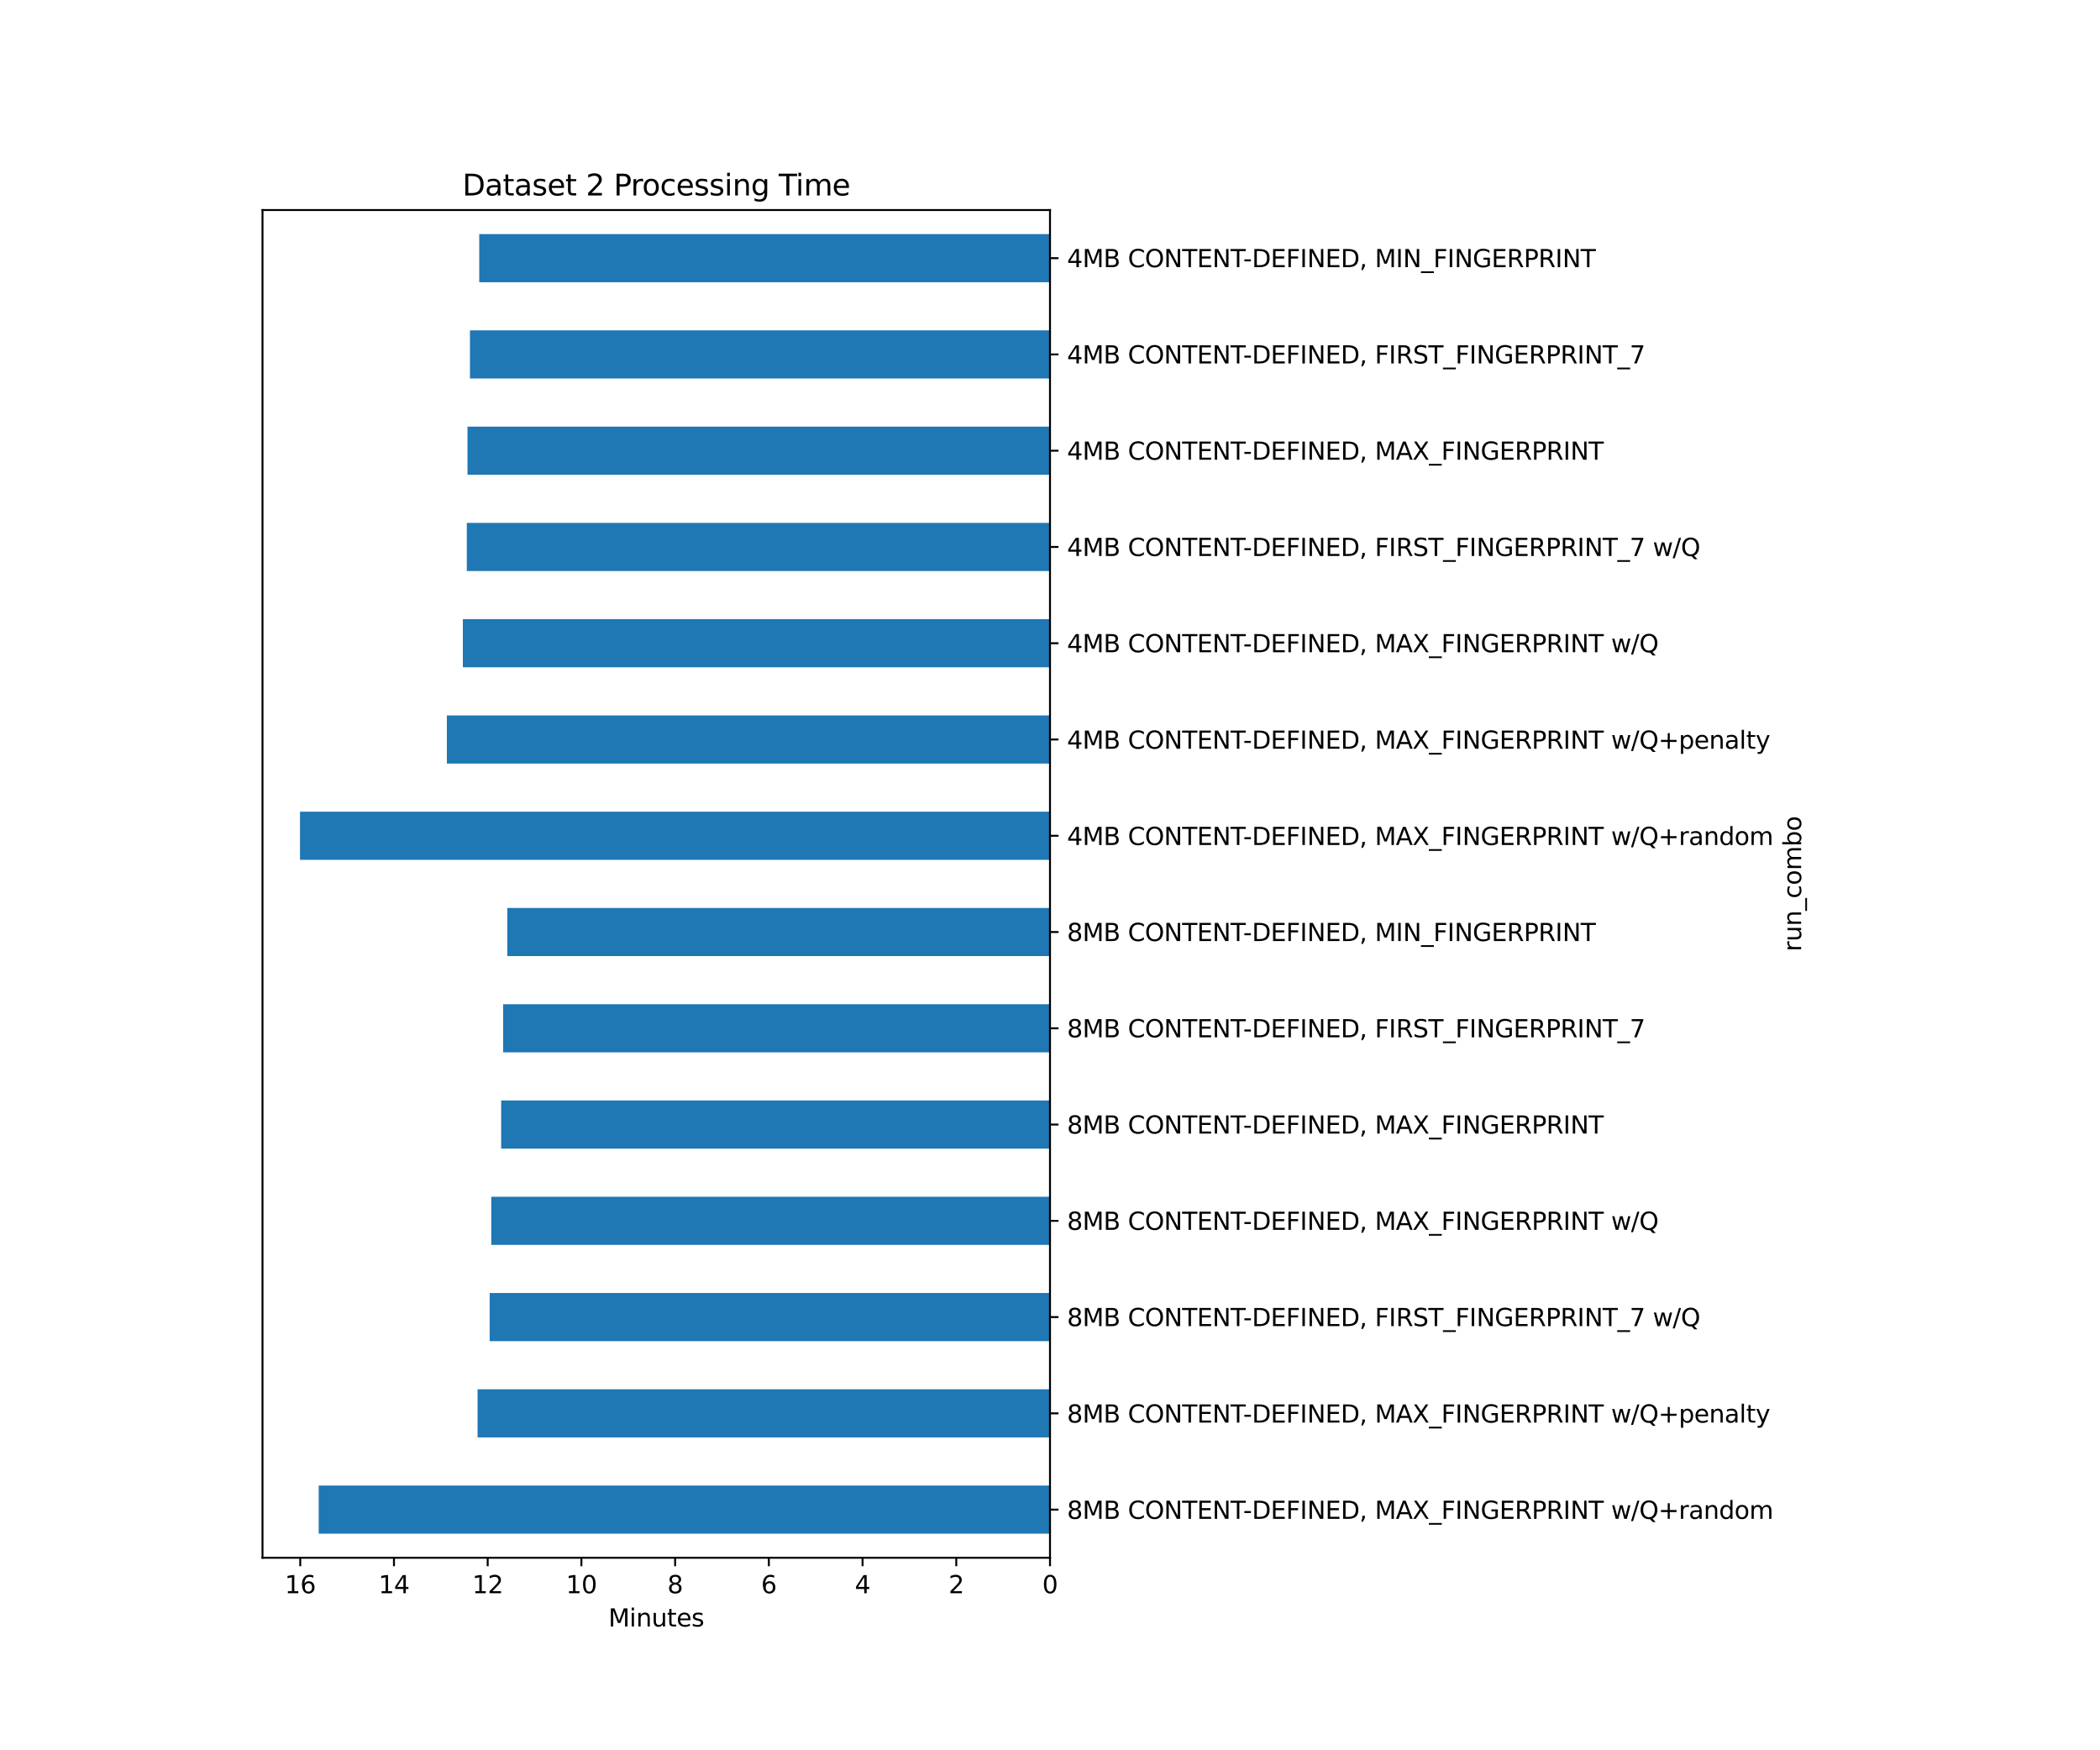 <?xml version="1.0" encoding="utf-8" standalone="no"?>
<!DOCTYPE svg PUBLIC "-//W3C//DTD SVG 1.1//EN"
  "http://www.w3.org/Graphics/SVG/1.1/DTD/svg11.dtd">
<svg height="720pt" version="1.1" viewBox="0 0 864 720" width="864pt" xmlns="http://www.w3.org/2000/svg" xmlns:xlink="http://www.w3.org/1999/xlink">
 <defs>
  <style type="text/css">*{stroke-linecap:butt;stroke-linejoin:round;}</style>
 </defs>
 <g id="figure_1">
  <g id="patch_1">
   <path d="M 0 720 
L 864 720 
L 864 0 
L 0 0 
z
" style="fill:#ffffff;"/>
  </g>
  <g id="axes_1">
   <g id="patch_2">
    <path d="M 108 640.8 
L 432 640.8 
L 432 86.4 
L 108 86.4 
z
" style="fill:#ffffff;"/>
   </g>
   <g id="patch_3">
    <path clip-path="url(#p5b02bf3262)" d="M 432 630.9 
L 131.123 630.9 
L 131.123 611.1 
L 432 611.1 
z
" style="fill:#1f77b4;"/>
   </g>
   <g id="patch_4">
    <path clip-path="url(#p5b02bf3262)" d="M 432 591.3 
L 196.485 591.3 
L 196.485 571.5 
L 432 571.5 
z
" style="fill:#1f77b4;"/>
   </g>
   <g id="patch_5">
    <path clip-path="url(#p5b02bf3262)" d="M 432 551.7 
L 201.47 551.7 
L 201.47 531.9 
L 432 531.9 
z
" style="fill:#1f77b4;"/>
   </g>
   <g id="patch_6">
    <path clip-path="url(#p5b02bf3262)" d="M 432 512.1 
L 202.126 512.1 
L 202.126 492.3 
L 432 492.3 
z
" style="fill:#1f77b4;"/>
   </g>
   <g id="patch_7">
    <path clip-path="url(#p5b02bf3262)" d="M 432 472.5 
L 206.193 472.5 
L 206.193 452.7 
L 432 452.7 
z
" style="fill:#1f77b4;"/>
   </g>
   <g id="patch_8">
    <path clip-path="url(#p5b02bf3262)" d="M 432 432.9 
L 207.007 432.9 
L 207.007 413.1 
L 432 413.1 
z
" style="fill:#1f77b4;"/>
   </g>
   <g id="patch_9">
    <path clip-path="url(#p5b02bf3262)" d="M 432 393.3 
L 208.722 393.3 
L 208.722 373.5 
L 432 373.5 
z
" style="fill:#1f77b4;"/>
   </g>
   <g id="patch_10">
    <path clip-path="url(#p5b02bf3262)" d="M 432 353.7 
L 123.429 353.7 
L 123.429 333.9 
L 432 333.9 
z
" style="fill:#1f77b4;"/>
   </g>
   <g id="patch_11">
    <path clip-path="url(#p5b02bf3262)" d="M 432 314.1 
L 183.857 314.1 
L 183.857 294.3 
L 432 294.3 
z
" style="fill:#1f77b4;"/>
   </g>
   <g id="patch_12">
    <path clip-path="url(#p5b02bf3262)" d="M 432 274.5 
L 190.432 274.5 
L 190.432 254.7 
L 432 254.7 
z
" style="fill:#1f77b4;"/>
   </g>
   <g id="patch_13">
    <path clip-path="url(#p5b02bf3262)" d="M 432 234.9 
L 192.06 234.9 
L 192.06 215.1 
L 432 215.1 
z
" style="fill:#1f77b4;"/>
   </g>
   <g id="patch_14">
    <path clip-path="url(#p5b02bf3262)" d="M 432 195.3 
L 192.342 195.3 
L 192.342 175.5 
L 432 175.5 
z
" style="fill:#1f77b4;"/>
   </g>
   <g id="patch_15">
    <path clip-path="url(#p5b02bf3262)" d="M 432 155.7 
L 193.35 155.7 
L 193.35 135.9 
L 432 135.9 
z
" style="fill:#1f77b4;"/>
   </g>
   <g id="patch_16">
    <path clip-path="url(#p5b02bf3262)" d="M 432 116.1 
L 197.171 116.1 
L 197.171 96.3 
L 432 96.3 
z
" style="fill:#1f77b4;"/>
   </g>
   <g id="matplotlib.axis_1">
    <g id="xtick_1">
     <g id="line2d_1">
      <defs>
       <path d="M 0 0 
L 0 3.5 
" id="mba0cdbf507" style="stroke:#000000;stroke-width:0.8;"/>
      </defs>
      <g>
       <use style="stroke:#000000;stroke-width:0.8;" x="432" xlink:href="#mba0cdbf507" y="640.8"/>
      </g>
     </g>
     <g id="text_1">
      <!-- 0 -->
      <g transform="translate(428.819 655.398)scale(0.1 -0.1)">
       <defs>
        <path d="M 2034 4250 
Q 1547 4250 1301 3770 
Q 1056 3291 1056 2328 
Q 1056 1369 1301 889 
Q 1547 409 2034 409 
Q 2525 409 2770 889 
Q 3016 1369 3016 2328 
Q 3016 3291 2770 3770 
Q 2525 4250 2034 4250 
z
M 2034 4750 
Q 2819 4750 3233 4129 
Q 3647 3509 3647 2328 
Q 3647 1150 3233 529 
Q 2819 -91 2034 -91 
Q 1250 -91 836 529 
Q 422 1150 422 2328 
Q 422 3509 836 4129 
Q 1250 4750 2034 4750 
z
" id="DejaVuSans-30" transform="scale(0.016)"/>
       </defs>
       <use xlink:href="#DejaVuSans-30"/>
      </g>
     </g>
    </g>
    <g id="xtick_2">
     <g id="line2d_2">
      <g>
       <use style="stroke:#000000;stroke-width:0.8;" x="393.441" xlink:href="#mba0cdbf507" y="640.8"/>
      </g>
     </g>
     <g id="text_2">
      <!-- 2 -->
      <g transform="translate(390.26 655.398)scale(0.1 -0.1)">
       <defs>
        <path d="M 1228 531 
L 3431 531 
L 3431 0 
L 469 0 
L 469 531 
Q 828 903 1448 1529 
Q 2069 2156 2228 2338 
Q 2531 2678 2651 2914 
Q 2772 3150 2772 3378 
Q 2772 3750 2511 3984 
Q 2250 4219 1831 4219 
Q 1534 4219 1204 4116 
Q 875 4013 500 3803 
L 500 4441 
Q 881 4594 1212 4672 
Q 1544 4750 1819 4750 
Q 2544 4750 2975 4387 
Q 3406 4025 3406 3419 
Q 3406 3131 3298 2873 
Q 3191 2616 2906 2266 
Q 2828 2175 2409 1742 
Q 1991 1309 1228 531 
z
" id="DejaVuSans-32" transform="scale(0.016)"/>
       </defs>
       <use xlink:href="#DejaVuSans-32"/>
      </g>
     </g>
    </g>
    <g id="xtick_3">
     <g id="line2d_3">
      <g>
       <use style="stroke:#000000;stroke-width:0.8;" x="354.883" xlink:href="#mba0cdbf507" y="640.8"/>
      </g>
     </g>
     <g id="text_3">
      <!-- 4 -->
      <g transform="translate(351.702 655.398)scale(0.1 -0.1)">
       <defs>
        <path d="M 2419 4116 
L 825 1625 
L 2419 1625 
L 2419 4116 
z
M 2253 4666 
L 3047 4666 
L 3047 1625 
L 3713 1625 
L 3713 1100 
L 3047 1100 
L 3047 0 
L 2419 0 
L 2419 1100 
L 313 1100 
L 313 1709 
L 2253 4666 
z
" id="DejaVuSans-34" transform="scale(0.016)"/>
       </defs>
       <use xlink:href="#DejaVuSans-34"/>
      </g>
     </g>
    </g>
    <g id="xtick_4">
     <g id="line2d_4">
      <g>
       <use style="stroke:#000000;stroke-width:0.8;" x="316.324" xlink:href="#mba0cdbf507" y="640.8"/>
      </g>
     </g>
     <g id="text_4">
      <!-- 6 -->
      <g transform="translate(313.143 655.398)scale(0.1 -0.1)">
       <defs>
        <path d="M 2113 2584 
Q 1688 2584 1439 2293 
Q 1191 2003 1191 1497 
Q 1191 994 1439 701 
Q 1688 409 2113 409 
Q 2538 409 2786 701 
Q 3034 994 3034 1497 
Q 3034 2003 2786 2293 
Q 2538 2584 2113 2584 
z
M 3366 4563 
L 3366 3988 
Q 3128 4100 2886 4159 
Q 2644 4219 2406 4219 
Q 1781 4219 1451 3797 
Q 1122 3375 1075 2522 
Q 1259 2794 1537 2939 
Q 1816 3084 2150 3084 
Q 2853 3084 3261 2657 
Q 3669 2231 3669 1497 
Q 3669 778 3244 343 
Q 2819 -91 2113 -91 
Q 1303 -91 875 529 
Q 447 1150 447 2328 
Q 447 3434 972 4092 
Q 1497 4750 2381 4750 
Q 2619 4750 2861 4703 
Q 3103 4656 3366 4563 
z
" id="DejaVuSans-36" transform="scale(0.016)"/>
       </defs>
       <use xlink:href="#DejaVuSans-36"/>
      </g>
     </g>
    </g>
    <g id="xtick_5">
     <g id="line2d_5">
      <g>
       <use style="stroke:#000000;stroke-width:0.8;" x="277.766" xlink:href="#mba0cdbf507" y="640.8"/>
      </g>
     </g>
     <g id="text_5">
      <!-- 8 -->
      <g transform="translate(274.585 655.398)scale(0.1 -0.1)">
       <defs>
        <path d="M 2034 2216 
Q 1584 2216 1326 1975 
Q 1069 1734 1069 1313 
Q 1069 891 1326 650 
Q 1584 409 2034 409 
Q 2484 409 2743 651 
Q 3003 894 3003 1313 
Q 3003 1734 2745 1975 
Q 2488 2216 2034 2216 
z
M 1403 2484 
Q 997 2584 770 2862 
Q 544 3141 544 3541 
Q 544 4100 942 4425 
Q 1341 4750 2034 4750 
Q 2731 4750 3128 4425 
Q 3525 4100 3525 3541 
Q 3525 3141 3298 2862 
Q 3072 2584 2669 2484 
Q 3125 2378 3379 2068 
Q 3634 1759 3634 1313 
Q 3634 634 3220 271 
Q 2806 -91 2034 -91 
Q 1263 -91 848 271 
Q 434 634 434 1313 
Q 434 1759 690 2068 
Q 947 2378 1403 2484 
z
M 1172 3481 
Q 1172 3119 1398 2916 
Q 1625 2713 2034 2713 
Q 2441 2713 2670 2916 
Q 2900 3119 2900 3481 
Q 2900 3844 2670 4047 
Q 2441 4250 2034 4250 
Q 1625 4250 1398 4047 
Q 1172 3844 1172 3481 
z
" id="DejaVuSans-38" transform="scale(0.016)"/>
       </defs>
       <use xlink:href="#DejaVuSans-38"/>
      </g>
     </g>
    </g>
    <g id="xtick_6">
     <g id="line2d_6">
      <g>
       <use style="stroke:#000000;stroke-width:0.8;" x="239.207" xlink:href="#mba0cdbf507" y="640.8"/>
      </g>
     </g>
     <g id="text_6">
      <!-- 10 -->
      <g transform="translate(232.845 655.398)scale(0.1 -0.1)">
       <defs>
        <path d="M 794 531 
L 1825 531 
L 1825 4091 
L 703 3866 
L 703 4441 
L 1819 4666 
L 2450 4666 
L 2450 531 
L 3481 531 
L 3481 0 
L 794 0 
L 794 531 
z
" id="DejaVuSans-31" transform="scale(0.016)"/>
       </defs>
       <use xlink:href="#DejaVuSans-31"/>
       <use x="63.623" xlink:href="#DejaVuSans-30"/>
      </g>
     </g>
    </g>
    <g id="xtick_7">
     <g id="line2d_7">
      <g>
       <use style="stroke:#000000;stroke-width:0.8;" x="200.649" xlink:href="#mba0cdbf507" y="640.8"/>
      </g>
     </g>
     <g id="text_7">
      <!-- 12 -->
      <g transform="translate(194.286 655.398)scale(0.1 -0.1)">
       <use xlink:href="#DejaVuSans-31"/>
       <use x="63.623" xlink:href="#DejaVuSans-32"/>
      </g>
     </g>
    </g>
    <g id="xtick_8">
     <g id="line2d_8">
      <g>
       <use style="stroke:#000000;stroke-width:0.8;" x="162.09" xlink:href="#mba0cdbf507" y="640.8"/>
      </g>
     </g>
     <g id="text_8">
      <!-- 14 -->
      <g transform="translate(155.728 655.398)scale(0.1 -0.1)">
       <use xlink:href="#DejaVuSans-31"/>
       <use x="63.623" xlink:href="#DejaVuSans-34"/>
      </g>
     </g>
    </g>
    <g id="xtick_9">
     <g id="line2d_9">
      <g>
       <use style="stroke:#000000;stroke-width:0.8;" x="123.532" xlink:href="#mba0cdbf507" y="640.8"/>
      </g>
     </g>
     <g id="text_9">
      <!-- 16 -->
      <g transform="translate(117.169 655.398)scale(0.1 -0.1)">
       <use xlink:href="#DejaVuSans-31"/>
       <use x="63.623" xlink:href="#DejaVuSans-36"/>
      </g>
     </g>
    </g>
    <g id="text_10">
     <!-- Minutes -->
     <g transform="translate(250.318 669.077)scale(0.1 -0.1)">
      <defs>
       <path d="M 628 4666 
L 1569 4666 
L 2759 1491 
L 3956 4666 
L 4897 4666 
L 4897 0 
L 4281 0 
L 4281 4097 
L 3078 897 
L 2444 897 
L 1241 4097 
L 1241 0 
L 628 0 
L 628 4666 
z
" id="DejaVuSans-4d" transform="scale(0.016)"/>
       <path d="M 603 3500 
L 1178 3500 
L 1178 0 
L 603 0 
L 603 3500 
z
M 603 4863 
L 1178 4863 
L 1178 4134 
L 603 4134 
L 603 4863 
z
" id="DejaVuSans-69" transform="scale(0.016)"/>
       <path d="M 3513 2113 
L 3513 0 
L 2938 0 
L 2938 2094 
Q 2938 2591 2744 2837 
Q 2550 3084 2163 3084 
Q 1697 3084 1428 2787 
Q 1159 2491 1159 1978 
L 1159 0 
L 581 0 
L 581 3500 
L 1159 3500 
L 1159 2956 
Q 1366 3272 1645 3428 
Q 1925 3584 2291 3584 
Q 2894 3584 3203 3211 
Q 3513 2838 3513 2113 
z
" id="DejaVuSans-6e" transform="scale(0.016)"/>
       <path d="M 544 1381 
L 544 3500 
L 1119 3500 
L 1119 1403 
Q 1119 906 1312 657 
Q 1506 409 1894 409 
Q 2359 409 2629 706 
Q 2900 1003 2900 1516 
L 2900 3500 
L 3475 3500 
L 3475 0 
L 2900 0 
L 2900 538 
Q 2691 219 2414 64 
Q 2138 -91 1772 -91 
Q 1169 -91 856 284 
Q 544 659 544 1381 
z
M 1991 3584 
L 1991 3584 
z
" id="DejaVuSans-75" transform="scale(0.016)"/>
       <path d="M 1172 4494 
L 1172 3500 
L 2356 3500 
L 2356 3053 
L 1172 3053 
L 1172 1153 
Q 1172 725 1289 603 
Q 1406 481 1766 481 
L 2356 481 
L 2356 0 
L 1766 0 
Q 1100 0 847 248 
Q 594 497 594 1153 
L 594 3053 
L 172 3053 
L 172 3500 
L 594 3500 
L 594 4494 
L 1172 4494 
z
" id="DejaVuSans-74" transform="scale(0.016)"/>
       <path d="M 3597 1894 
L 3597 1613 
L 953 1613 
Q 991 1019 1311 708 
Q 1631 397 2203 397 
Q 2534 397 2845 478 
Q 3156 559 3463 722 
L 3463 178 
Q 3153 47 2828 -22 
Q 2503 -91 2169 -91 
Q 1331 -91 842 396 
Q 353 884 353 1716 
Q 353 2575 817 3079 
Q 1281 3584 2069 3584 
Q 2775 3584 3186 3129 
Q 3597 2675 3597 1894 
z
M 3022 2063 
Q 3016 2534 2758 2815 
Q 2500 3097 2075 3097 
Q 1594 3097 1305 2825 
Q 1016 2553 972 2059 
L 3022 2063 
z
" id="DejaVuSans-65" transform="scale(0.016)"/>
       <path d="M 2834 3397 
L 2834 2853 
Q 2591 2978 2328 3040 
Q 2066 3103 1784 3103 
Q 1356 3103 1142 2972 
Q 928 2841 928 2578 
Q 928 2378 1081 2264 
Q 1234 2150 1697 2047 
L 1894 2003 
Q 2506 1872 2764 1633 
Q 3022 1394 3022 966 
Q 3022 478 2636 193 
Q 2250 -91 1575 -91 
Q 1294 -91 989 -36 
Q 684 19 347 128 
L 347 722 
Q 666 556 975 473 
Q 1284 391 1588 391 
Q 1994 391 2212 530 
Q 2431 669 2431 922 
Q 2431 1156 2273 1281 
Q 2116 1406 1581 1522 
L 1381 1569 
Q 847 1681 609 1914 
Q 372 2147 372 2553 
Q 372 3047 722 3315 
Q 1072 3584 1716 3584 
Q 2034 3584 2315 3537 
Q 2597 3491 2834 3397 
z
" id="DejaVuSans-73" transform="scale(0.016)"/>
      </defs>
      <use xlink:href="#DejaVuSans-4d"/>
      <use x="86.279" xlink:href="#DejaVuSans-69"/>
      <use x="114.062" xlink:href="#DejaVuSans-6e"/>
      <use x="177.441" xlink:href="#DejaVuSans-75"/>
      <use x="240.82" xlink:href="#DejaVuSans-74"/>
      <use x="280.029" xlink:href="#DejaVuSans-65"/>
      <use x="341.553" xlink:href="#DejaVuSans-73"/>
     </g>
    </g>
   </g>
   <g id="matplotlib.axis_2">
    <g id="ytick_1">
     <g id="line2d_10">
      <defs>
       <path d="M 0 0 
L 3.5 0 
" id="m1ddf54f96d" style="stroke:#000000;stroke-width:0.8;"/>
      </defs>
      <g>
       <use style="stroke:#000000;stroke-width:0.8;" x="432" xlink:href="#m1ddf54f96d" y="621"/>
      </g>
     </g>
     <g id="text_11">
      <!-- 8MB CONTENT-DEFINED, MAX_FINGERPRINT w/Q+random -->
      <g transform="translate(439 624.799)scale(0.1 -0.1)">
       <defs>
        <path d="M 1259 2228 
L 1259 519 
L 2272 519 
Q 2781 519 3026 730 
Q 3272 941 3272 1375 
Q 3272 1813 3026 2020 
Q 2781 2228 2272 2228 
L 1259 2228 
z
M 1259 4147 
L 1259 2741 
L 2194 2741 
Q 2656 2741 2882 2914 
Q 3109 3088 3109 3444 
Q 3109 3797 2882 3972 
Q 2656 4147 2194 4147 
L 1259 4147 
z
M 628 4666 
L 2241 4666 
Q 2963 4666 3353 4366 
Q 3744 4066 3744 3513 
Q 3744 3084 3544 2831 
Q 3344 2578 2956 2516 
Q 3422 2416 3680 2098 
Q 3938 1781 3938 1306 
Q 3938 681 3513 340 
Q 3088 0 2303 0 
L 628 0 
L 628 4666 
z
" id="DejaVuSans-42" transform="scale(0.016)"/>
        <path id="DejaVuSans-20" transform="scale(0.016)"/>
        <path d="M 4122 4306 
L 4122 3641 
Q 3803 3938 3442 4084 
Q 3081 4231 2675 4231 
Q 1875 4231 1450 3742 
Q 1025 3253 1025 2328 
Q 1025 1406 1450 917 
Q 1875 428 2675 428 
Q 3081 428 3442 575 
Q 3803 722 4122 1019 
L 4122 359 
Q 3791 134 3420 21 
Q 3050 -91 2638 -91 
Q 1578 -91 968 557 
Q 359 1206 359 2328 
Q 359 3453 968 4101 
Q 1578 4750 2638 4750 
Q 3056 4750 3426 4639 
Q 3797 4528 4122 4306 
z
" id="DejaVuSans-43" transform="scale(0.016)"/>
        <path d="M 2522 4238 
Q 1834 4238 1429 3725 
Q 1025 3213 1025 2328 
Q 1025 1447 1429 934 
Q 1834 422 2522 422 
Q 3209 422 3611 934 
Q 4013 1447 4013 2328 
Q 4013 3213 3611 3725 
Q 3209 4238 2522 4238 
z
M 2522 4750 
Q 3503 4750 4090 4092 
Q 4678 3434 4678 2328 
Q 4678 1225 4090 567 
Q 3503 -91 2522 -91 
Q 1538 -91 948 565 
Q 359 1222 359 2328 
Q 359 3434 948 4092 
Q 1538 4750 2522 4750 
z
" id="DejaVuSans-4f" transform="scale(0.016)"/>
        <path d="M 628 4666 
L 1478 4666 
L 3547 763 
L 3547 4666 
L 4159 4666 
L 4159 0 
L 3309 0 
L 1241 3903 
L 1241 0 
L 628 0 
L 628 4666 
z
" id="DejaVuSans-4e" transform="scale(0.016)"/>
        <path d="M -19 4666 
L 3928 4666 
L 3928 4134 
L 2272 4134 
L 2272 0 
L 1638 0 
L 1638 4134 
L -19 4134 
L -19 4666 
z
" id="DejaVuSans-54" transform="scale(0.016)"/>
        <path d="M 628 4666 
L 3578 4666 
L 3578 4134 
L 1259 4134 
L 1259 2753 
L 3481 2753 
L 3481 2222 
L 1259 2222 
L 1259 531 
L 3634 531 
L 3634 0 
L 628 0 
L 628 4666 
z
" id="DejaVuSans-45" transform="scale(0.016)"/>
        <path d="M 313 2009 
L 1997 2009 
L 1997 1497 
L 313 1497 
L 313 2009 
z
" id="DejaVuSans-2d" transform="scale(0.016)"/>
        <path d="M 1259 4147 
L 1259 519 
L 2022 519 
Q 2988 519 3436 956 
Q 3884 1394 3884 2338 
Q 3884 3275 3436 3711 
Q 2988 4147 2022 4147 
L 1259 4147 
z
M 628 4666 
L 1925 4666 
Q 3281 4666 3915 4102 
Q 4550 3538 4550 2338 
Q 4550 1131 3912 565 
Q 3275 0 1925 0 
L 628 0 
L 628 4666 
z
" id="DejaVuSans-44" transform="scale(0.016)"/>
        <path d="M 628 4666 
L 3309 4666 
L 3309 4134 
L 1259 4134 
L 1259 2759 
L 3109 2759 
L 3109 2228 
L 1259 2228 
L 1259 0 
L 628 0 
L 628 4666 
z
" id="DejaVuSans-46" transform="scale(0.016)"/>
        <path d="M 628 4666 
L 1259 4666 
L 1259 0 
L 628 0 
L 628 4666 
z
" id="DejaVuSans-49" transform="scale(0.016)"/>
        <path d="M 750 794 
L 1409 794 
L 1409 256 
L 897 -744 
L 494 -744 
L 750 256 
L 750 794 
z
" id="DejaVuSans-2c" transform="scale(0.016)"/>
        <path d="M 2188 4044 
L 1331 1722 
L 3047 1722 
L 2188 4044 
z
M 1831 4666 
L 2547 4666 
L 4325 0 
L 3669 0 
L 3244 1197 
L 1141 1197 
L 716 0 
L 50 0 
L 1831 4666 
z
" id="DejaVuSans-41" transform="scale(0.016)"/>
        <path d="M 403 4666 
L 1081 4666 
L 2241 2931 
L 3406 4666 
L 4084 4666 
L 2584 2425 
L 4184 0 
L 3506 0 
L 2194 1984 
L 872 0 
L 191 0 
L 1856 2491 
L 403 4666 
z
" id="DejaVuSans-58" transform="scale(0.016)"/>
        <path d="M 3263 -1063 
L 3263 -1509 
L -63 -1509 
L -63 -1063 
L 3263 -1063 
z
" id="DejaVuSans-5f" transform="scale(0.016)"/>
        <path d="M 3809 666 
L 3809 1919 
L 2778 1919 
L 2778 2438 
L 4434 2438 
L 4434 434 
Q 4069 175 3628 42 
Q 3188 -91 2688 -91 
Q 1594 -91 976 548 
Q 359 1188 359 2328 
Q 359 3472 976 4111 
Q 1594 4750 2688 4750 
Q 3144 4750 3555 4637 
Q 3966 4525 4313 4306 
L 4313 3634 
Q 3963 3931 3569 4081 
Q 3175 4231 2741 4231 
Q 1884 4231 1454 3753 
Q 1025 3275 1025 2328 
Q 1025 1384 1454 906 
Q 1884 428 2741 428 
Q 3075 428 3337 486 
Q 3600 544 3809 666 
z
" id="DejaVuSans-47" transform="scale(0.016)"/>
        <path d="M 2841 2188 
Q 3044 2119 3236 1894 
Q 3428 1669 3622 1275 
L 4263 0 
L 3584 0 
L 2988 1197 
Q 2756 1666 2539 1819 
Q 2322 1972 1947 1972 
L 1259 1972 
L 1259 0 
L 628 0 
L 628 4666 
L 2053 4666 
Q 2853 4666 3247 4331 
Q 3641 3997 3641 3322 
Q 3641 2881 3436 2590 
Q 3231 2300 2841 2188 
z
M 1259 4147 
L 1259 2491 
L 2053 2491 
Q 2509 2491 2742 2702 
Q 2975 2913 2975 3322 
Q 2975 3731 2742 3939 
Q 2509 4147 2053 4147 
L 1259 4147 
z
" id="DejaVuSans-52" transform="scale(0.016)"/>
        <path d="M 1259 4147 
L 1259 2394 
L 2053 2394 
Q 2494 2394 2734 2622 
Q 2975 2850 2975 3272 
Q 2975 3691 2734 3919 
Q 2494 4147 2053 4147 
L 1259 4147 
z
M 628 4666 
L 2053 4666 
Q 2838 4666 3239 4311 
Q 3641 3956 3641 3272 
Q 3641 2581 3239 2228 
Q 2838 1875 2053 1875 
L 1259 1875 
L 1259 0 
L 628 0 
L 628 4666 
z
" id="DejaVuSans-50" transform="scale(0.016)"/>
        <path d="M 269 3500 
L 844 3500 
L 1563 769 
L 2278 3500 
L 2956 3500 
L 3675 769 
L 4391 3500 
L 4966 3500 
L 4050 0 
L 3372 0 
L 2619 2869 
L 1863 0 
L 1184 0 
L 269 3500 
z
" id="DejaVuSans-77" transform="scale(0.016)"/>
        <path d="M 1625 4666 
L 2156 4666 
L 531 -594 
L 0 -594 
L 1625 4666 
z
" id="DejaVuSans-2f" transform="scale(0.016)"/>
        <path d="M 2522 4238 
Q 1834 4238 1429 3725 
Q 1025 3213 1025 2328 
Q 1025 1447 1429 934 
Q 1834 422 2522 422 
Q 3209 422 3611 934 
Q 4013 1447 4013 2328 
Q 4013 3213 3611 3725 
Q 3209 4238 2522 4238 
z
M 3406 84 
L 4238 -825 
L 3475 -825 
L 2784 -78 
Q 2681 -84 2626 -87 
Q 2572 -91 2522 -91 
Q 1538 -91 948 567 
Q 359 1225 359 2328 
Q 359 3434 948 4092 
Q 1538 4750 2522 4750 
Q 3503 4750 4090 4092 
Q 4678 3434 4678 2328 
Q 4678 1516 4351 937 
Q 4025 359 3406 84 
z
" id="DejaVuSans-51" transform="scale(0.016)"/>
        <path d="M 2944 4013 
L 2944 2272 
L 4684 2272 
L 4684 1741 
L 2944 1741 
L 2944 0 
L 2419 0 
L 2419 1741 
L 678 1741 
L 678 2272 
L 2419 2272 
L 2419 4013 
L 2944 4013 
z
" id="DejaVuSans-2b" transform="scale(0.016)"/>
        <path d="M 2631 2963 
Q 2534 3019 2420 3045 
Q 2306 3072 2169 3072 
Q 1681 3072 1420 2755 
Q 1159 2438 1159 1844 
L 1159 0 
L 581 0 
L 581 3500 
L 1159 3500 
L 1159 2956 
Q 1341 3275 1631 3429 
Q 1922 3584 2338 3584 
Q 2397 3584 2469 3576 
Q 2541 3569 2628 3553 
L 2631 2963 
z
" id="DejaVuSans-72" transform="scale(0.016)"/>
        <path d="M 2194 1759 
Q 1497 1759 1228 1600 
Q 959 1441 959 1056 
Q 959 750 1161 570 
Q 1363 391 1709 391 
Q 2188 391 2477 730 
Q 2766 1069 2766 1631 
L 2766 1759 
L 2194 1759 
z
M 3341 1997 
L 3341 0 
L 2766 0 
L 2766 531 
Q 2569 213 2275 61 
Q 1981 -91 1556 -91 
Q 1019 -91 701 211 
Q 384 513 384 1019 
Q 384 1609 779 1909 
Q 1175 2209 1959 2209 
L 2766 2209 
L 2766 2266 
Q 2766 2663 2505 2880 
Q 2244 3097 1772 3097 
Q 1472 3097 1187 3025 
Q 903 2953 641 2809 
L 641 3341 
Q 956 3463 1253 3523 
Q 1550 3584 1831 3584 
Q 2591 3584 2966 3190 
Q 3341 2797 3341 1997 
z
" id="DejaVuSans-61" transform="scale(0.016)"/>
        <path d="M 2906 2969 
L 2906 4863 
L 3481 4863 
L 3481 0 
L 2906 0 
L 2906 525 
Q 2725 213 2448 61 
Q 2172 -91 1784 -91 
Q 1150 -91 751 415 
Q 353 922 353 1747 
Q 353 2572 751 3078 
Q 1150 3584 1784 3584 
Q 2172 3584 2448 3432 
Q 2725 3281 2906 2969 
z
M 947 1747 
Q 947 1113 1208 752 
Q 1469 391 1925 391 
Q 2381 391 2643 752 
Q 2906 1113 2906 1747 
Q 2906 2381 2643 2742 
Q 2381 3103 1925 3103 
Q 1469 3103 1208 2742 
Q 947 2381 947 1747 
z
" id="DejaVuSans-64" transform="scale(0.016)"/>
        <path d="M 1959 3097 
Q 1497 3097 1228 2736 
Q 959 2375 959 1747 
Q 959 1119 1226 758 
Q 1494 397 1959 397 
Q 2419 397 2687 759 
Q 2956 1122 2956 1747 
Q 2956 2369 2687 2733 
Q 2419 3097 1959 3097 
z
M 1959 3584 
Q 2709 3584 3137 3096 
Q 3566 2609 3566 1747 
Q 3566 888 3137 398 
Q 2709 -91 1959 -91 
Q 1206 -91 779 398 
Q 353 888 353 1747 
Q 353 2609 779 3096 
Q 1206 3584 1959 3584 
z
" id="DejaVuSans-6f" transform="scale(0.016)"/>
        <path d="M 3328 2828 
Q 3544 3216 3844 3400 
Q 4144 3584 4550 3584 
Q 5097 3584 5394 3201 
Q 5691 2819 5691 2113 
L 5691 0 
L 5113 0 
L 5113 2094 
Q 5113 2597 4934 2840 
Q 4756 3084 4391 3084 
Q 3944 3084 3684 2787 
Q 3425 2491 3425 1978 
L 3425 0 
L 2847 0 
L 2847 2094 
Q 2847 2600 2669 2842 
Q 2491 3084 2119 3084 
Q 1678 3084 1418 2786 
Q 1159 2488 1159 1978 
L 1159 0 
L 581 0 
L 581 3500 
L 1159 3500 
L 1159 2956 
Q 1356 3278 1631 3431 
Q 1906 3584 2284 3584 
Q 2666 3584 2933 3390 
Q 3200 3197 3328 2828 
z
" id="DejaVuSans-6d" transform="scale(0.016)"/>
       </defs>
       <use xlink:href="#DejaVuSans-38"/>
       <use x="63.623" xlink:href="#DejaVuSans-4d"/>
       <use x="149.902" xlink:href="#DejaVuSans-42"/>
       <use x="218.506" xlink:href="#DejaVuSans-20"/>
       <use x="250.293" xlink:href="#DejaVuSans-43"/>
       <use x="320.117" xlink:href="#DejaVuSans-4f"/>
       <use x="398.828" xlink:href="#DejaVuSans-4e"/>
       <use x="473.633" xlink:href="#DejaVuSans-54"/>
       <use x="534.717" xlink:href="#DejaVuSans-45"/>
       <use x="597.9" xlink:href="#DejaVuSans-4e"/>
       <use x="672.705" xlink:href="#DejaVuSans-54"/>
       <use x="724.664" xlink:href="#DejaVuSans-2d"/>
       <use x="760.748" xlink:href="#DejaVuSans-44"/>
       <use x="837.75" xlink:href="#DejaVuSans-45"/>
       <use x="900.934" xlink:href="#DejaVuSans-46"/>
       <use x="958.453" xlink:href="#DejaVuSans-49"/>
       <use x="987.945" xlink:href="#DejaVuSans-4e"/>
       <use x="1062.75" xlink:href="#DejaVuSans-45"/>
       <use x="1125.934" xlink:href="#DejaVuSans-44"/>
       <use x="1202.936" xlink:href="#DejaVuSans-2c"/>
       <use x="1234.723" xlink:href="#DejaVuSans-20"/>
       <use x="1266.51" xlink:href="#DejaVuSans-4d"/>
       <use x="1352.789" xlink:href="#DejaVuSans-41"/>
       <use x="1421.197" xlink:href="#DejaVuSans-58"/>
       <use x="1489.703" xlink:href="#DejaVuSans-5f"/>
       <use x="1539.703" xlink:href="#DejaVuSans-46"/>
       <use x="1597.223" xlink:href="#DejaVuSans-49"/>
       <use x="1626.715" xlink:href="#DejaVuSans-4e"/>
       <use x="1701.52" xlink:href="#DejaVuSans-47"/>
       <use x="1779.01" xlink:href="#DejaVuSans-45"/>
       <use x="1842.193" xlink:href="#DejaVuSans-52"/>
       <use x="1911.676" xlink:href="#DejaVuSans-50"/>
       <use x="1971.979" xlink:href="#DejaVuSans-52"/>
       <use x="2041.461" xlink:href="#DejaVuSans-49"/>
       <use x="2070.953" xlink:href="#DejaVuSans-4e"/>
       <use x="2145.758" xlink:href="#DejaVuSans-54"/>
       <use x="2206.842" xlink:href="#DejaVuSans-20"/>
       <use x="2238.629" xlink:href="#DejaVuSans-77"/>
       <use x="2320.416" xlink:href="#DejaVuSans-2f"/>
       <use x="2354.107" xlink:href="#DejaVuSans-51"/>
       <use x="2432.818" xlink:href="#DejaVuSans-2b"/>
       <use x="2516.607" xlink:href="#DejaVuSans-72"/>
       <use x="2557.721" xlink:href="#DejaVuSans-61"/>
       <use x="2619" xlink:href="#DejaVuSans-6e"/>
       <use x="2682.379" xlink:href="#DejaVuSans-64"/>
       <use x="2745.855" xlink:href="#DejaVuSans-6f"/>
       <use x="2807.037" xlink:href="#DejaVuSans-6d"/>
      </g>
     </g>
    </g>
    <g id="ytick_2">
     <g id="line2d_11">
      <g>
       <use style="stroke:#000000;stroke-width:0.8;" x="432" xlink:href="#m1ddf54f96d" y="581.4"/>
      </g>
     </g>
     <g id="text_12">
      <!-- 8MB CONTENT-DEFINED, MAX_FINGERPRINT w/Q+penalty -->
      <g transform="translate(439 585.199)scale(0.1 -0.1)">
       <defs>
        <path d="M 1159 525 
L 1159 -1331 
L 581 -1331 
L 581 3500 
L 1159 3500 
L 1159 2969 
Q 1341 3281 1617 3432 
Q 1894 3584 2278 3584 
Q 2916 3584 3314 3078 
Q 3713 2572 3713 1747 
Q 3713 922 3314 415 
Q 2916 -91 2278 -91 
Q 1894 -91 1617 61 
Q 1341 213 1159 525 
z
M 3116 1747 
Q 3116 2381 2855 2742 
Q 2594 3103 2138 3103 
Q 1681 3103 1420 2742 
Q 1159 2381 1159 1747 
Q 1159 1113 1420 752 
Q 1681 391 2138 391 
Q 2594 391 2855 752 
Q 3116 1113 3116 1747 
z
" id="DejaVuSans-70" transform="scale(0.016)"/>
        <path d="M 603 4863 
L 1178 4863 
L 1178 0 
L 603 0 
L 603 4863 
z
" id="DejaVuSans-6c" transform="scale(0.016)"/>
        <path d="M 2059 -325 
Q 1816 -950 1584 -1140 
Q 1353 -1331 966 -1331 
L 506 -1331 
L 506 -850 
L 844 -850 
Q 1081 -850 1212 -737 
Q 1344 -625 1503 -206 
L 1606 56 
L 191 3500 
L 800 3500 
L 1894 763 
L 2988 3500 
L 3597 3500 
L 2059 -325 
z
" id="DejaVuSans-79" transform="scale(0.016)"/>
       </defs>
       <use xlink:href="#DejaVuSans-38"/>
       <use x="63.623" xlink:href="#DejaVuSans-4d"/>
       <use x="149.902" xlink:href="#DejaVuSans-42"/>
       <use x="218.506" xlink:href="#DejaVuSans-20"/>
       <use x="250.293" xlink:href="#DejaVuSans-43"/>
       <use x="320.117" xlink:href="#DejaVuSans-4f"/>
       <use x="398.828" xlink:href="#DejaVuSans-4e"/>
       <use x="473.633" xlink:href="#DejaVuSans-54"/>
       <use x="534.717" xlink:href="#DejaVuSans-45"/>
       <use x="597.9" xlink:href="#DejaVuSans-4e"/>
       <use x="672.705" xlink:href="#DejaVuSans-54"/>
       <use x="724.664" xlink:href="#DejaVuSans-2d"/>
       <use x="760.748" xlink:href="#DejaVuSans-44"/>
       <use x="837.75" xlink:href="#DejaVuSans-45"/>
       <use x="900.934" xlink:href="#DejaVuSans-46"/>
       <use x="958.453" xlink:href="#DejaVuSans-49"/>
       <use x="987.945" xlink:href="#DejaVuSans-4e"/>
       <use x="1062.75" xlink:href="#DejaVuSans-45"/>
       <use x="1125.934" xlink:href="#DejaVuSans-44"/>
       <use x="1202.936" xlink:href="#DejaVuSans-2c"/>
       <use x="1234.723" xlink:href="#DejaVuSans-20"/>
       <use x="1266.51" xlink:href="#DejaVuSans-4d"/>
       <use x="1352.789" xlink:href="#DejaVuSans-41"/>
       <use x="1421.197" xlink:href="#DejaVuSans-58"/>
       <use x="1489.703" xlink:href="#DejaVuSans-5f"/>
       <use x="1539.703" xlink:href="#DejaVuSans-46"/>
       <use x="1597.223" xlink:href="#DejaVuSans-49"/>
       <use x="1626.715" xlink:href="#DejaVuSans-4e"/>
       <use x="1701.52" xlink:href="#DejaVuSans-47"/>
       <use x="1779.01" xlink:href="#DejaVuSans-45"/>
       <use x="1842.193" xlink:href="#DejaVuSans-52"/>
       <use x="1911.676" xlink:href="#DejaVuSans-50"/>
       <use x="1971.979" xlink:href="#DejaVuSans-52"/>
       <use x="2041.461" xlink:href="#DejaVuSans-49"/>
       <use x="2070.953" xlink:href="#DejaVuSans-4e"/>
       <use x="2145.758" xlink:href="#DejaVuSans-54"/>
       <use x="2206.842" xlink:href="#DejaVuSans-20"/>
       <use x="2238.629" xlink:href="#DejaVuSans-77"/>
       <use x="2320.416" xlink:href="#DejaVuSans-2f"/>
       <use x="2354.107" xlink:href="#DejaVuSans-51"/>
       <use x="2432.818" xlink:href="#DejaVuSans-2b"/>
       <use x="2516.607" xlink:href="#DejaVuSans-70"/>
       <use x="2580.084" xlink:href="#DejaVuSans-65"/>
       <use x="2641.607" xlink:href="#DejaVuSans-6e"/>
       <use x="2704.986" xlink:href="#DejaVuSans-61"/>
       <use x="2766.266" xlink:href="#DejaVuSans-6c"/>
       <use x="2794.049" xlink:href="#DejaVuSans-74"/>
       <use x="2833.258" xlink:href="#DejaVuSans-79"/>
      </g>
     </g>
    </g>
    <g id="ytick_3">
     <g id="line2d_12">
      <g>
       <use style="stroke:#000000;stroke-width:0.8;" x="432" xlink:href="#m1ddf54f96d" y="541.8"/>
      </g>
     </g>
     <g id="text_13">
      <!-- 8MB CONTENT-DEFINED, FIRST_FINGERPRINT_7 w/Q -->
      <g transform="translate(439 545.511)scale(0.1 -0.1)">
       <defs>
        <path d="M 3425 4513 
L 3425 3897 
Q 3066 4069 2747 4153 
Q 2428 4238 2131 4238 
Q 1616 4238 1336 4038 
Q 1056 3838 1056 3469 
Q 1056 3159 1242 3001 
Q 1428 2844 1947 2747 
L 2328 2669 
Q 3034 2534 3370 2195 
Q 3706 1856 3706 1288 
Q 3706 609 3251 259 
Q 2797 -91 1919 -91 
Q 1588 -91 1214 -16 
Q 841 59 441 206 
L 441 856 
Q 825 641 1194 531 
Q 1563 422 1919 422 
Q 2459 422 2753 634 
Q 3047 847 3047 1241 
Q 3047 1584 2836 1778 
Q 2625 1972 2144 2069 
L 1759 2144 
Q 1053 2284 737 2584 
Q 422 2884 422 3419 
Q 422 4038 858 4394 
Q 1294 4750 2059 4750 
Q 2388 4750 2728 4690 
Q 3069 4631 3425 4513 
z
" id="DejaVuSans-53" transform="scale(0.016)"/>
        <path d="M 525 4666 
L 3525 4666 
L 3525 4397 
L 1831 0 
L 1172 0 
L 2766 4134 
L 525 4134 
L 525 4666 
z
" id="DejaVuSans-37" transform="scale(0.016)"/>
       </defs>
       <use xlink:href="#DejaVuSans-38"/>
       <use x="63.623" xlink:href="#DejaVuSans-4d"/>
       <use x="149.902" xlink:href="#DejaVuSans-42"/>
       <use x="218.506" xlink:href="#DejaVuSans-20"/>
       <use x="250.293" xlink:href="#DejaVuSans-43"/>
       <use x="320.117" xlink:href="#DejaVuSans-4f"/>
       <use x="398.828" xlink:href="#DejaVuSans-4e"/>
       <use x="473.633" xlink:href="#DejaVuSans-54"/>
       <use x="534.717" xlink:href="#DejaVuSans-45"/>
       <use x="597.9" xlink:href="#DejaVuSans-4e"/>
       <use x="672.705" xlink:href="#DejaVuSans-54"/>
       <use x="724.664" xlink:href="#DejaVuSans-2d"/>
       <use x="760.748" xlink:href="#DejaVuSans-44"/>
       <use x="837.75" xlink:href="#DejaVuSans-45"/>
       <use x="900.934" xlink:href="#DejaVuSans-46"/>
       <use x="958.453" xlink:href="#DejaVuSans-49"/>
       <use x="987.945" xlink:href="#DejaVuSans-4e"/>
       <use x="1062.75" xlink:href="#DejaVuSans-45"/>
       <use x="1125.934" xlink:href="#DejaVuSans-44"/>
       <use x="1202.936" xlink:href="#DejaVuSans-2c"/>
       <use x="1234.723" xlink:href="#DejaVuSans-20"/>
       <use x="1266.51" xlink:href="#DejaVuSans-46"/>
       <use x="1324.029" xlink:href="#DejaVuSans-49"/>
       <use x="1353.521" xlink:href="#DejaVuSans-52"/>
       <use x="1423.004" xlink:href="#DejaVuSans-53"/>
       <use x="1486.48" xlink:href="#DejaVuSans-54"/>
       <use x="1547.564" xlink:href="#DejaVuSans-5f"/>
       <use x="1597.564" xlink:href="#DejaVuSans-46"/>
       <use x="1655.084" xlink:href="#DejaVuSans-49"/>
       <use x="1684.576" xlink:href="#DejaVuSans-4e"/>
       <use x="1759.381" xlink:href="#DejaVuSans-47"/>
       <use x="1836.871" xlink:href="#DejaVuSans-45"/>
       <use x="1900.055" xlink:href="#DejaVuSans-52"/>
       <use x="1969.537" xlink:href="#DejaVuSans-50"/>
       <use x="2029.84" xlink:href="#DejaVuSans-52"/>
       <use x="2099.322" xlink:href="#DejaVuSans-49"/>
       <use x="2128.814" xlink:href="#DejaVuSans-4e"/>
       <use x="2203.619" xlink:href="#DejaVuSans-54"/>
       <use x="2264.703" xlink:href="#DejaVuSans-5f"/>
       <use x="2314.703" xlink:href="#DejaVuSans-37"/>
       <use x="2378.326" xlink:href="#DejaVuSans-20"/>
       <use x="2410.113" xlink:href="#DejaVuSans-77"/>
       <use x="2491.9" xlink:href="#DejaVuSans-2f"/>
       <use x="2525.592" xlink:href="#DejaVuSans-51"/>
      </g>
     </g>
    </g>
    <g id="ytick_4">
     <g id="line2d_13">
      <g>
       <use style="stroke:#000000;stroke-width:0.8;" x="432" xlink:href="#m1ddf54f96d" y="502.2"/>
      </g>
     </g>
     <g id="text_14">
      <!-- 8MB CONTENT-DEFINED, MAX_FINGERPRINT w/Q -->
      <g transform="translate(439 505.911)scale(0.1 -0.1)">
       <use xlink:href="#DejaVuSans-38"/>
       <use x="63.623" xlink:href="#DejaVuSans-4d"/>
       <use x="149.902" xlink:href="#DejaVuSans-42"/>
       <use x="218.506" xlink:href="#DejaVuSans-20"/>
       <use x="250.293" xlink:href="#DejaVuSans-43"/>
       <use x="320.117" xlink:href="#DejaVuSans-4f"/>
       <use x="398.828" xlink:href="#DejaVuSans-4e"/>
       <use x="473.633" xlink:href="#DejaVuSans-54"/>
       <use x="534.717" xlink:href="#DejaVuSans-45"/>
       <use x="597.9" xlink:href="#DejaVuSans-4e"/>
       <use x="672.705" xlink:href="#DejaVuSans-54"/>
       <use x="724.664" xlink:href="#DejaVuSans-2d"/>
       <use x="760.748" xlink:href="#DejaVuSans-44"/>
       <use x="837.75" xlink:href="#DejaVuSans-45"/>
       <use x="900.934" xlink:href="#DejaVuSans-46"/>
       <use x="958.453" xlink:href="#DejaVuSans-49"/>
       <use x="987.945" xlink:href="#DejaVuSans-4e"/>
       <use x="1062.75" xlink:href="#DejaVuSans-45"/>
       <use x="1125.934" xlink:href="#DejaVuSans-44"/>
       <use x="1202.936" xlink:href="#DejaVuSans-2c"/>
       <use x="1234.723" xlink:href="#DejaVuSans-20"/>
       <use x="1266.51" xlink:href="#DejaVuSans-4d"/>
       <use x="1352.789" xlink:href="#DejaVuSans-41"/>
       <use x="1421.197" xlink:href="#DejaVuSans-58"/>
       <use x="1489.703" xlink:href="#DejaVuSans-5f"/>
       <use x="1539.703" xlink:href="#DejaVuSans-46"/>
       <use x="1597.223" xlink:href="#DejaVuSans-49"/>
       <use x="1626.715" xlink:href="#DejaVuSans-4e"/>
       <use x="1701.52" xlink:href="#DejaVuSans-47"/>
       <use x="1779.01" xlink:href="#DejaVuSans-45"/>
       <use x="1842.193" xlink:href="#DejaVuSans-52"/>
       <use x="1911.676" xlink:href="#DejaVuSans-50"/>
       <use x="1971.979" xlink:href="#DejaVuSans-52"/>
       <use x="2041.461" xlink:href="#DejaVuSans-49"/>
       <use x="2070.953" xlink:href="#DejaVuSans-4e"/>
       <use x="2145.758" xlink:href="#DejaVuSans-54"/>
       <use x="2206.842" xlink:href="#DejaVuSans-20"/>
       <use x="2238.629" xlink:href="#DejaVuSans-77"/>
       <use x="2320.416" xlink:href="#DejaVuSans-2f"/>
       <use x="2354.107" xlink:href="#DejaVuSans-51"/>
      </g>
     </g>
    </g>
    <g id="ytick_5">
     <g id="line2d_14">
      <g>
       <use style="stroke:#000000;stroke-width:0.8;" x="432" xlink:href="#m1ddf54f96d" y="462.6"/>
      </g>
     </g>
     <g id="text_15">
      <!-- 8MB CONTENT-DEFINED, MAX_FINGERPRINT  -->
      <g transform="translate(439 466.311)scale(0.1 -0.1)">
       <use xlink:href="#DejaVuSans-38"/>
       <use x="63.623" xlink:href="#DejaVuSans-4d"/>
       <use x="149.902" xlink:href="#DejaVuSans-42"/>
       <use x="218.506" xlink:href="#DejaVuSans-20"/>
       <use x="250.293" xlink:href="#DejaVuSans-43"/>
       <use x="320.117" xlink:href="#DejaVuSans-4f"/>
       <use x="398.828" xlink:href="#DejaVuSans-4e"/>
       <use x="473.633" xlink:href="#DejaVuSans-54"/>
       <use x="534.717" xlink:href="#DejaVuSans-45"/>
       <use x="597.9" xlink:href="#DejaVuSans-4e"/>
       <use x="672.705" xlink:href="#DejaVuSans-54"/>
       <use x="724.664" xlink:href="#DejaVuSans-2d"/>
       <use x="760.748" xlink:href="#DejaVuSans-44"/>
       <use x="837.75" xlink:href="#DejaVuSans-45"/>
       <use x="900.934" xlink:href="#DejaVuSans-46"/>
       <use x="958.453" xlink:href="#DejaVuSans-49"/>
       <use x="987.945" xlink:href="#DejaVuSans-4e"/>
       <use x="1062.75" xlink:href="#DejaVuSans-45"/>
       <use x="1125.934" xlink:href="#DejaVuSans-44"/>
       <use x="1202.936" xlink:href="#DejaVuSans-2c"/>
       <use x="1234.723" xlink:href="#DejaVuSans-20"/>
       <use x="1266.51" xlink:href="#DejaVuSans-4d"/>
       <use x="1352.789" xlink:href="#DejaVuSans-41"/>
       <use x="1421.197" xlink:href="#DejaVuSans-58"/>
       <use x="1489.703" xlink:href="#DejaVuSans-5f"/>
       <use x="1539.703" xlink:href="#DejaVuSans-46"/>
       <use x="1597.223" xlink:href="#DejaVuSans-49"/>
       <use x="1626.715" xlink:href="#DejaVuSans-4e"/>
       <use x="1701.52" xlink:href="#DejaVuSans-47"/>
       <use x="1779.01" xlink:href="#DejaVuSans-45"/>
       <use x="1842.193" xlink:href="#DejaVuSans-52"/>
       <use x="1911.676" xlink:href="#DejaVuSans-50"/>
       <use x="1971.979" xlink:href="#DejaVuSans-52"/>
       <use x="2041.461" xlink:href="#DejaVuSans-49"/>
       <use x="2070.953" xlink:href="#DejaVuSans-4e"/>
       <use x="2145.758" xlink:href="#DejaVuSans-54"/>
       <use x="2206.842" xlink:href="#DejaVuSans-20"/>
      </g>
     </g>
    </g>
    <g id="ytick_6">
     <g id="line2d_15">
      <g>
       <use style="stroke:#000000;stroke-width:0.8;" x="432" xlink:href="#m1ddf54f96d" y="423"/>
      </g>
     </g>
     <g id="text_16">
      <!-- 8MB CONTENT-DEFINED, FIRST_FINGERPRINT_7  -->
      <g transform="translate(439 426.711)scale(0.1 -0.1)">
       <use xlink:href="#DejaVuSans-38"/>
       <use x="63.623" xlink:href="#DejaVuSans-4d"/>
       <use x="149.902" xlink:href="#DejaVuSans-42"/>
       <use x="218.506" xlink:href="#DejaVuSans-20"/>
       <use x="250.293" xlink:href="#DejaVuSans-43"/>
       <use x="320.117" xlink:href="#DejaVuSans-4f"/>
       <use x="398.828" xlink:href="#DejaVuSans-4e"/>
       <use x="473.633" xlink:href="#DejaVuSans-54"/>
       <use x="534.717" xlink:href="#DejaVuSans-45"/>
       <use x="597.9" xlink:href="#DejaVuSans-4e"/>
       <use x="672.705" xlink:href="#DejaVuSans-54"/>
       <use x="724.664" xlink:href="#DejaVuSans-2d"/>
       <use x="760.748" xlink:href="#DejaVuSans-44"/>
       <use x="837.75" xlink:href="#DejaVuSans-45"/>
       <use x="900.934" xlink:href="#DejaVuSans-46"/>
       <use x="958.453" xlink:href="#DejaVuSans-49"/>
       <use x="987.945" xlink:href="#DejaVuSans-4e"/>
       <use x="1062.75" xlink:href="#DejaVuSans-45"/>
       <use x="1125.934" xlink:href="#DejaVuSans-44"/>
       <use x="1202.936" xlink:href="#DejaVuSans-2c"/>
       <use x="1234.723" xlink:href="#DejaVuSans-20"/>
       <use x="1266.51" xlink:href="#DejaVuSans-46"/>
       <use x="1324.029" xlink:href="#DejaVuSans-49"/>
       <use x="1353.521" xlink:href="#DejaVuSans-52"/>
       <use x="1423.004" xlink:href="#DejaVuSans-53"/>
       <use x="1486.48" xlink:href="#DejaVuSans-54"/>
       <use x="1547.564" xlink:href="#DejaVuSans-5f"/>
       <use x="1597.564" xlink:href="#DejaVuSans-46"/>
       <use x="1655.084" xlink:href="#DejaVuSans-49"/>
       <use x="1684.576" xlink:href="#DejaVuSans-4e"/>
       <use x="1759.381" xlink:href="#DejaVuSans-47"/>
       <use x="1836.871" xlink:href="#DejaVuSans-45"/>
       <use x="1900.055" xlink:href="#DejaVuSans-52"/>
       <use x="1969.537" xlink:href="#DejaVuSans-50"/>
       <use x="2029.84" xlink:href="#DejaVuSans-52"/>
       <use x="2099.322" xlink:href="#DejaVuSans-49"/>
       <use x="2128.814" xlink:href="#DejaVuSans-4e"/>
       <use x="2203.619" xlink:href="#DejaVuSans-54"/>
       <use x="2264.703" xlink:href="#DejaVuSans-5f"/>
       <use x="2314.703" xlink:href="#DejaVuSans-37"/>
       <use x="2378.326" xlink:href="#DejaVuSans-20"/>
      </g>
     </g>
    </g>
    <g id="ytick_7">
     <g id="line2d_16">
      <g>
       <use style="stroke:#000000;stroke-width:0.8;" x="432" xlink:href="#m1ddf54f96d" y="383.4"/>
      </g>
     </g>
     <g id="text_17">
      <!-- 8MB CONTENT-DEFINED, MIN_FINGERPRINT  -->
      <g transform="translate(439 387.111)scale(0.1 -0.1)">
       <use xlink:href="#DejaVuSans-38"/>
       <use x="63.623" xlink:href="#DejaVuSans-4d"/>
       <use x="149.902" xlink:href="#DejaVuSans-42"/>
       <use x="218.506" xlink:href="#DejaVuSans-20"/>
       <use x="250.293" xlink:href="#DejaVuSans-43"/>
       <use x="320.117" xlink:href="#DejaVuSans-4f"/>
       <use x="398.828" xlink:href="#DejaVuSans-4e"/>
       <use x="473.633" xlink:href="#DejaVuSans-54"/>
       <use x="534.717" xlink:href="#DejaVuSans-45"/>
       <use x="597.9" xlink:href="#DejaVuSans-4e"/>
       <use x="672.705" xlink:href="#DejaVuSans-54"/>
       <use x="724.664" xlink:href="#DejaVuSans-2d"/>
       <use x="760.748" xlink:href="#DejaVuSans-44"/>
       <use x="837.75" xlink:href="#DejaVuSans-45"/>
       <use x="900.934" xlink:href="#DejaVuSans-46"/>
       <use x="958.453" xlink:href="#DejaVuSans-49"/>
       <use x="987.945" xlink:href="#DejaVuSans-4e"/>
       <use x="1062.75" xlink:href="#DejaVuSans-45"/>
       <use x="1125.934" xlink:href="#DejaVuSans-44"/>
       <use x="1202.936" xlink:href="#DejaVuSans-2c"/>
       <use x="1234.723" xlink:href="#DejaVuSans-20"/>
       <use x="1266.51" xlink:href="#DejaVuSans-4d"/>
       <use x="1352.789" xlink:href="#DejaVuSans-49"/>
       <use x="1382.281" xlink:href="#DejaVuSans-4e"/>
       <use x="1457.086" xlink:href="#DejaVuSans-5f"/>
       <use x="1507.086" xlink:href="#DejaVuSans-46"/>
       <use x="1564.605" xlink:href="#DejaVuSans-49"/>
       <use x="1594.098" xlink:href="#DejaVuSans-4e"/>
       <use x="1668.902" xlink:href="#DejaVuSans-47"/>
       <use x="1746.393" xlink:href="#DejaVuSans-45"/>
       <use x="1809.576" xlink:href="#DejaVuSans-52"/>
       <use x="1879.059" xlink:href="#DejaVuSans-50"/>
       <use x="1939.361" xlink:href="#DejaVuSans-52"/>
       <use x="2008.844" xlink:href="#DejaVuSans-49"/>
       <use x="2038.336" xlink:href="#DejaVuSans-4e"/>
       <use x="2113.141" xlink:href="#DejaVuSans-54"/>
       <use x="2174.225" xlink:href="#DejaVuSans-20"/>
      </g>
     </g>
    </g>
    <g id="ytick_8">
     <g id="line2d_17">
      <g>
       <use style="stroke:#000000;stroke-width:0.8;" x="432" xlink:href="#m1ddf54f96d" y="343.8"/>
      </g>
     </g>
     <g id="text_18">
      <!-- 4MB CONTENT-DEFINED, MAX_FINGERPRINT w/Q+random -->
      <g transform="translate(439 347.599)scale(0.1 -0.1)">
       <use xlink:href="#DejaVuSans-34"/>
       <use x="63.623" xlink:href="#DejaVuSans-4d"/>
       <use x="149.902" xlink:href="#DejaVuSans-42"/>
       <use x="218.506" xlink:href="#DejaVuSans-20"/>
       <use x="250.293" xlink:href="#DejaVuSans-43"/>
       <use x="320.117" xlink:href="#DejaVuSans-4f"/>
       <use x="398.828" xlink:href="#DejaVuSans-4e"/>
       <use x="473.633" xlink:href="#DejaVuSans-54"/>
       <use x="534.717" xlink:href="#DejaVuSans-45"/>
       <use x="597.9" xlink:href="#DejaVuSans-4e"/>
       <use x="672.705" xlink:href="#DejaVuSans-54"/>
       <use x="724.664" xlink:href="#DejaVuSans-2d"/>
       <use x="760.748" xlink:href="#DejaVuSans-44"/>
       <use x="837.75" xlink:href="#DejaVuSans-45"/>
       <use x="900.934" xlink:href="#DejaVuSans-46"/>
       <use x="958.453" xlink:href="#DejaVuSans-49"/>
       <use x="987.945" xlink:href="#DejaVuSans-4e"/>
       <use x="1062.75" xlink:href="#DejaVuSans-45"/>
       <use x="1125.934" xlink:href="#DejaVuSans-44"/>
       <use x="1202.936" xlink:href="#DejaVuSans-2c"/>
       <use x="1234.723" xlink:href="#DejaVuSans-20"/>
       <use x="1266.51" xlink:href="#DejaVuSans-4d"/>
       <use x="1352.789" xlink:href="#DejaVuSans-41"/>
       <use x="1421.197" xlink:href="#DejaVuSans-58"/>
       <use x="1489.703" xlink:href="#DejaVuSans-5f"/>
       <use x="1539.703" xlink:href="#DejaVuSans-46"/>
       <use x="1597.223" xlink:href="#DejaVuSans-49"/>
       <use x="1626.715" xlink:href="#DejaVuSans-4e"/>
       <use x="1701.52" xlink:href="#DejaVuSans-47"/>
       <use x="1779.01" xlink:href="#DejaVuSans-45"/>
       <use x="1842.193" xlink:href="#DejaVuSans-52"/>
       <use x="1911.676" xlink:href="#DejaVuSans-50"/>
       <use x="1971.979" xlink:href="#DejaVuSans-52"/>
       <use x="2041.461" xlink:href="#DejaVuSans-49"/>
       <use x="2070.953" xlink:href="#DejaVuSans-4e"/>
       <use x="2145.758" xlink:href="#DejaVuSans-54"/>
       <use x="2206.842" xlink:href="#DejaVuSans-20"/>
       <use x="2238.629" xlink:href="#DejaVuSans-77"/>
       <use x="2320.416" xlink:href="#DejaVuSans-2f"/>
       <use x="2354.107" xlink:href="#DejaVuSans-51"/>
       <use x="2432.818" xlink:href="#DejaVuSans-2b"/>
       <use x="2516.607" xlink:href="#DejaVuSans-72"/>
       <use x="2557.721" xlink:href="#DejaVuSans-61"/>
       <use x="2619" xlink:href="#DejaVuSans-6e"/>
       <use x="2682.379" xlink:href="#DejaVuSans-64"/>
       <use x="2745.855" xlink:href="#DejaVuSans-6f"/>
       <use x="2807.037" xlink:href="#DejaVuSans-6d"/>
      </g>
     </g>
    </g>
    <g id="ytick_9">
     <g id="line2d_18">
      <g>
       <use style="stroke:#000000;stroke-width:0.8;" x="432" xlink:href="#m1ddf54f96d" y="304.2"/>
      </g>
     </g>
     <g id="text_19">
      <!-- 4MB CONTENT-DEFINED, MAX_FINGERPRINT w/Q+penalty -->
      <g transform="translate(439 307.999)scale(0.1 -0.1)">
       <use xlink:href="#DejaVuSans-34"/>
       <use x="63.623" xlink:href="#DejaVuSans-4d"/>
       <use x="149.902" xlink:href="#DejaVuSans-42"/>
       <use x="218.506" xlink:href="#DejaVuSans-20"/>
       <use x="250.293" xlink:href="#DejaVuSans-43"/>
       <use x="320.117" xlink:href="#DejaVuSans-4f"/>
       <use x="398.828" xlink:href="#DejaVuSans-4e"/>
       <use x="473.633" xlink:href="#DejaVuSans-54"/>
       <use x="534.717" xlink:href="#DejaVuSans-45"/>
       <use x="597.9" xlink:href="#DejaVuSans-4e"/>
       <use x="672.705" xlink:href="#DejaVuSans-54"/>
       <use x="724.664" xlink:href="#DejaVuSans-2d"/>
       <use x="760.748" xlink:href="#DejaVuSans-44"/>
       <use x="837.75" xlink:href="#DejaVuSans-45"/>
       <use x="900.934" xlink:href="#DejaVuSans-46"/>
       <use x="958.453" xlink:href="#DejaVuSans-49"/>
       <use x="987.945" xlink:href="#DejaVuSans-4e"/>
       <use x="1062.75" xlink:href="#DejaVuSans-45"/>
       <use x="1125.934" xlink:href="#DejaVuSans-44"/>
       <use x="1202.936" xlink:href="#DejaVuSans-2c"/>
       <use x="1234.723" xlink:href="#DejaVuSans-20"/>
       <use x="1266.51" xlink:href="#DejaVuSans-4d"/>
       <use x="1352.789" xlink:href="#DejaVuSans-41"/>
       <use x="1421.197" xlink:href="#DejaVuSans-58"/>
       <use x="1489.703" xlink:href="#DejaVuSans-5f"/>
       <use x="1539.703" xlink:href="#DejaVuSans-46"/>
       <use x="1597.223" xlink:href="#DejaVuSans-49"/>
       <use x="1626.715" xlink:href="#DejaVuSans-4e"/>
       <use x="1701.52" xlink:href="#DejaVuSans-47"/>
       <use x="1779.01" xlink:href="#DejaVuSans-45"/>
       <use x="1842.193" xlink:href="#DejaVuSans-52"/>
       <use x="1911.676" xlink:href="#DejaVuSans-50"/>
       <use x="1971.979" xlink:href="#DejaVuSans-52"/>
       <use x="2041.461" xlink:href="#DejaVuSans-49"/>
       <use x="2070.953" xlink:href="#DejaVuSans-4e"/>
       <use x="2145.758" xlink:href="#DejaVuSans-54"/>
       <use x="2206.842" xlink:href="#DejaVuSans-20"/>
       <use x="2238.629" xlink:href="#DejaVuSans-77"/>
       <use x="2320.416" xlink:href="#DejaVuSans-2f"/>
       <use x="2354.107" xlink:href="#DejaVuSans-51"/>
       <use x="2432.818" xlink:href="#DejaVuSans-2b"/>
       <use x="2516.607" xlink:href="#DejaVuSans-70"/>
       <use x="2580.084" xlink:href="#DejaVuSans-65"/>
       <use x="2641.607" xlink:href="#DejaVuSans-6e"/>
       <use x="2704.986" xlink:href="#DejaVuSans-61"/>
       <use x="2766.266" xlink:href="#DejaVuSans-6c"/>
       <use x="2794.049" xlink:href="#DejaVuSans-74"/>
       <use x="2833.258" xlink:href="#DejaVuSans-79"/>
      </g>
     </g>
    </g>
    <g id="ytick_10">
     <g id="line2d_19">
      <g>
       <use style="stroke:#000000;stroke-width:0.8;" x="432" xlink:href="#m1ddf54f96d" y="264.6"/>
      </g>
     </g>
     <g id="text_20">
      <!-- 4MB CONTENT-DEFINED, MAX_FINGERPRINT w/Q -->
      <g transform="translate(439 268.311)scale(0.1 -0.1)">
       <use xlink:href="#DejaVuSans-34"/>
       <use x="63.623" xlink:href="#DejaVuSans-4d"/>
       <use x="149.902" xlink:href="#DejaVuSans-42"/>
       <use x="218.506" xlink:href="#DejaVuSans-20"/>
       <use x="250.293" xlink:href="#DejaVuSans-43"/>
       <use x="320.117" xlink:href="#DejaVuSans-4f"/>
       <use x="398.828" xlink:href="#DejaVuSans-4e"/>
       <use x="473.633" xlink:href="#DejaVuSans-54"/>
       <use x="534.717" xlink:href="#DejaVuSans-45"/>
       <use x="597.9" xlink:href="#DejaVuSans-4e"/>
       <use x="672.705" xlink:href="#DejaVuSans-54"/>
       <use x="724.664" xlink:href="#DejaVuSans-2d"/>
       <use x="760.748" xlink:href="#DejaVuSans-44"/>
       <use x="837.75" xlink:href="#DejaVuSans-45"/>
       <use x="900.934" xlink:href="#DejaVuSans-46"/>
       <use x="958.453" xlink:href="#DejaVuSans-49"/>
       <use x="987.945" xlink:href="#DejaVuSans-4e"/>
       <use x="1062.75" xlink:href="#DejaVuSans-45"/>
       <use x="1125.934" xlink:href="#DejaVuSans-44"/>
       <use x="1202.936" xlink:href="#DejaVuSans-2c"/>
       <use x="1234.723" xlink:href="#DejaVuSans-20"/>
       <use x="1266.51" xlink:href="#DejaVuSans-4d"/>
       <use x="1352.789" xlink:href="#DejaVuSans-41"/>
       <use x="1421.197" xlink:href="#DejaVuSans-58"/>
       <use x="1489.703" xlink:href="#DejaVuSans-5f"/>
       <use x="1539.703" xlink:href="#DejaVuSans-46"/>
       <use x="1597.223" xlink:href="#DejaVuSans-49"/>
       <use x="1626.715" xlink:href="#DejaVuSans-4e"/>
       <use x="1701.52" xlink:href="#DejaVuSans-47"/>
       <use x="1779.01" xlink:href="#DejaVuSans-45"/>
       <use x="1842.193" xlink:href="#DejaVuSans-52"/>
       <use x="1911.676" xlink:href="#DejaVuSans-50"/>
       <use x="1971.979" xlink:href="#DejaVuSans-52"/>
       <use x="2041.461" xlink:href="#DejaVuSans-49"/>
       <use x="2070.953" xlink:href="#DejaVuSans-4e"/>
       <use x="2145.758" xlink:href="#DejaVuSans-54"/>
       <use x="2206.842" xlink:href="#DejaVuSans-20"/>
       <use x="2238.629" xlink:href="#DejaVuSans-77"/>
       <use x="2320.416" xlink:href="#DejaVuSans-2f"/>
       <use x="2354.107" xlink:href="#DejaVuSans-51"/>
      </g>
     </g>
    </g>
    <g id="ytick_11">
     <g id="line2d_20">
      <g>
       <use style="stroke:#000000;stroke-width:0.8;" x="432" xlink:href="#m1ddf54f96d" y="225"/>
      </g>
     </g>
     <g id="text_21">
      <!-- 4MB CONTENT-DEFINED, FIRST_FINGERPRINT_7 w/Q -->
      <g transform="translate(439 228.711)scale(0.1 -0.1)">
       <use xlink:href="#DejaVuSans-34"/>
       <use x="63.623" xlink:href="#DejaVuSans-4d"/>
       <use x="149.902" xlink:href="#DejaVuSans-42"/>
       <use x="218.506" xlink:href="#DejaVuSans-20"/>
       <use x="250.293" xlink:href="#DejaVuSans-43"/>
       <use x="320.117" xlink:href="#DejaVuSans-4f"/>
       <use x="398.828" xlink:href="#DejaVuSans-4e"/>
       <use x="473.633" xlink:href="#DejaVuSans-54"/>
       <use x="534.717" xlink:href="#DejaVuSans-45"/>
       <use x="597.9" xlink:href="#DejaVuSans-4e"/>
       <use x="672.705" xlink:href="#DejaVuSans-54"/>
       <use x="724.664" xlink:href="#DejaVuSans-2d"/>
       <use x="760.748" xlink:href="#DejaVuSans-44"/>
       <use x="837.75" xlink:href="#DejaVuSans-45"/>
       <use x="900.934" xlink:href="#DejaVuSans-46"/>
       <use x="958.453" xlink:href="#DejaVuSans-49"/>
       <use x="987.945" xlink:href="#DejaVuSans-4e"/>
       <use x="1062.75" xlink:href="#DejaVuSans-45"/>
       <use x="1125.934" xlink:href="#DejaVuSans-44"/>
       <use x="1202.936" xlink:href="#DejaVuSans-2c"/>
       <use x="1234.723" xlink:href="#DejaVuSans-20"/>
       <use x="1266.51" xlink:href="#DejaVuSans-46"/>
       <use x="1324.029" xlink:href="#DejaVuSans-49"/>
       <use x="1353.521" xlink:href="#DejaVuSans-52"/>
       <use x="1423.004" xlink:href="#DejaVuSans-53"/>
       <use x="1486.48" xlink:href="#DejaVuSans-54"/>
       <use x="1547.564" xlink:href="#DejaVuSans-5f"/>
       <use x="1597.564" xlink:href="#DejaVuSans-46"/>
       <use x="1655.084" xlink:href="#DejaVuSans-49"/>
       <use x="1684.576" xlink:href="#DejaVuSans-4e"/>
       <use x="1759.381" xlink:href="#DejaVuSans-47"/>
       <use x="1836.871" xlink:href="#DejaVuSans-45"/>
       <use x="1900.055" xlink:href="#DejaVuSans-52"/>
       <use x="1969.537" xlink:href="#DejaVuSans-50"/>
       <use x="2029.84" xlink:href="#DejaVuSans-52"/>
       <use x="2099.322" xlink:href="#DejaVuSans-49"/>
       <use x="2128.814" xlink:href="#DejaVuSans-4e"/>
       <use x="2203.619" xlink:href="#DejaVuSans-54"/>
       <use x="2264.703" xlink:href="#DejaVuSans-5f"/>
       <use x="2314.703" xlink:href="#DejaVuSans-37"/>
       <use x="2378.326" xlink:href="#DejaVuSans-20"/>
       <use x="2410.113" xlink:href="#DejaVuSans-77"/>
       <use x="2491.9" xlink:href="#DejaVuSans-2f"/>
       <use x="2525.592" xlink:href="#DejaVuSans-51"/>
      </g>
     </g>
    </g>
    <g id="ytick_12">
     <g id="line2d_21">
      <g>
       <use style="stroke:#000000;stroke-width:0.8;" x="432" xlink:href="#m1ddf54f96d" y="185.4"/>
      </g>
     </g>
     <g id="text_22">
      <!-- 4MB CONTENT-DEFINED, MAX_FINGERPRINT  -->
      <g transform="translate(439 189.111)scale(0.1 -0.1)">
       <use xlink:href="#DejaVuSans-34"/>
       <use x="63.623" xlink:href="#DejaVuSans-4d"/>
       <use x="149.902" xlink:href="#DejaVuSans-42"/>
       <use x="218.506" xlink:href="#DejaVuSans-20"/>
       <use x="250.293" xlink:href="#DejaVuSans-43"/>
       <use x="320.117" xlink:href="#DejaVuSans-4f"/>
       <use x="398.828" xlink:href="#DejaVuSans-4e"/>
       <use x="473.633" xlink:href="#DejaVuSans-54"/>
       <use x="534.717" xlink:href="#DejaVuSans-45"/>
       <use x="597.9" xlink:href="#DejaVuSans-4e"/>
       <use x="672.705" xlink:href="#DejaVuSans-54"/>
       <use x="724.664" xlink:href="#DejaVuSans-2d"/>
       <use x="760.748" xlink:href="#DejaVuSans-44"/>
       <use x="837.75" xlink:href="#DejaVuSans-45"/>
       <use x="900.934" xlink:href="#DejaVuSans-46"/>
       <use x="958.453" xlink:href="#DejaVuSans-49"/>
       <use x="987.945" xlink:href="#DejaVuSans-4e"/>
       <use x="1062.75" xlink:href="#DejaVuSans-45"/>
       <use x="1125.934" xlink:href="#DejaVuSans-44"/>
       <use x="1202.936" xlink:href="#DejaVuSans-2c"/>
       <use x="1234.723" xlink:href="#DejaVuSans-20"/>
       <use x="1266.51" xlink:href="#DejaVuSans-4d"/>
       <use x="1352.789" xlink:href="#DejaVuSans-41"/>
       <use x="1421.197" xlink:href="#DejaVuSans-58"/>
       <use x="1489.703" xlink:href="#DejaVuSans-5f"/>
       <use x="1539.703" xlink:href="#DejaVuSans-46"/>
       <use x="1597.223" xlink:href="#DejaVuSans-49"/>
       <use x="1626.715" xlink:href="#DejaVuSans-4e"/>
       <use x="1701.52" xlink:href="#DejaVuSans-47"/>
       <use x="1779.01" xlink:href="#DejaVuSans-45"/>
       <use x="1842.193" xlink:href="#DejaVuSans-52"/>
       <use x="1911.676" xlink:href="#DejaVuSans-50"/>
       <use x="1971.979" xlink:href="#DejaVuSans-52"/>
       <use x="2041.461" xlink:href="#DejaVuSans-49"/>
       <use x="2070.953" xlink:href="#DejaVuSans-4e"/>
       <use x="2145.758" xlink:href="#DejaVuSans-54"/>
       <use x="2206.842" xlink:href="#DejaVuSans-20"/>
      </g>
     </g>
    </g>
    <g id="ytick_13">
     <g id="line2d_22">
      <g>
       <use style="stroke:#000000;stroke-width:0.8;" x="432" xlink:href="#m1ddf54f96d" y="145.8"/>
      </g>
     </g>
     <g id="text_23">
      <!-- 4MB CONTENT-DEFINED, FIRST_FINGERPRINT_7  -->
      <g transform="translate(439 149.511)scale(0.1 -0.1)">
       <use xlink:href="#DejaVuSans-34"/>
       <use x="63.623" xlink:href="#DejaVuSans-4d"/>
       <use x="149.902" xlink:href="#DejaVuSans-42"/>
       <use x="218.506" xlink:href="#DejaVuSans-20"/>
       <use x="250.293" xlink:href="#DejaVuSans-43"/>
       <use x="320.117" xlink:href="#DejaVuSans-4f"/>
       <use x="398.828" xlink:href="#DejaVuSans-4e"/>
       <use x="473.633" xlink:href="#DejaVuSans-54"/>
       <use x="534.717" xlink:href="#DejaVuSans-45"/>
       <use x="597.9" xlink:href="#DejaVuSans-4e"/>
       <use x="672.705" xlink:href="#DejaVuSans-54"/>
       <use x="724.664" xlink:href="#DejaVuSans-2d"/>
       <use x="760.748" xlink:href="#DejaVuSans-44"/>
       <use x="837.75" xlink:href="#DejaVuSans-45"/>
       <use x="900.934" xlink:href="#DejaVuSans-46"/>
       <use x="958.453" xlink:href="#DejaVuSans-49"/>
       <use x="987.945" xlink:href="#DejaVuSans-4e"/>
       <use x="1062.75" xlink:href="#DejaVuSans-45"/>
       <use x="1125.934" xlink:href="#DejaVuSans-44"/>
       <use x="1202.936" xlink:href="#DejaVuSans-2c"/>
       <use x="1234.723" xlink:href="#DejaVuSans-20"/>
       <use x="1266.51" xlink:href="#DejaVuSans-46"/>
       <use x="1324.029" xlink:href="#DejaVuSans-49"/>
       <use x="1353.521" xlink:href="#DejaVuSans-52"/>
       <use x="1423.004" xlink:href="#DejaVuSans-53"/>
       <use x="1486.48" xlink:href="#DejaVuSans-54"/>
       <use x="1547.564" xlink:href="#DejaVuSans-5f"/>
       <use x="1597.564" xlink:href="#DejaVuSans-46"/>
       <use x="1655.084" xlink:href="#DejaVuSans-49"/>
       <use x="1684.576" xlink:href="#DejaVuSans-4e"/>
       <use x="1759.381" xlink:href="#DejaVuSans-47"/>
       <use x="1836.871" xlink:href="#DejaVuSans-45"/>
       <use x="1900.055" xlink:href="#DejaVuSans-52"/>
       <use x="1969.537" xlink:href="#DejaVuSans-50"/>
       <use x="2029.84" xlink:href="#DejaVuSans-52"/>
       <use x="2099.322" xlink:href="#DejaVuSans-49"/>
       <use x="2128.814" xlink:href="#DejaVuSans-4e"/>
       <use x="2203.619" xlink:href="#DejaVuSans-54"/>
       <use x="2264.703" xlink:href="#DejaVuSans-5f"/>
       <use x="2314.703" xlink:href="#DejaVuSans-37"/>
       <use x="2378.326" xlink:href="#DejaVuSans-20"/>
      </g>
     </g>
    </g>
    <g id="ytick_14">
     <g id="line2d_23">
      <g>
       <use style="stroke:#000000;stroke-width:0.8;" x="432" xlink:href="#m1ddf54f96d" y="106.2"/>
      </g>
     </g>
     <g id="text_24">
      <!-- 4MB CONTENT-DEFINED, MIN_FINGERPRINT  -->
      <g transform="translate(439 109.911)scale(0.1 -0.1)">
       <use xlink:href="#DejaVuSans-34"/>
       <use x="63.623" xlink:href="#DejaVuSans-4d"/>
       <use x="149.902" xlink:href="#DejaVuSans-42"/>
       <use x="218.506" xlink:href="#DejaVuSans-20"/>
       <use x="250.293" xlink:href="#DejaVuSans-43"/>
       <use x="320.117" xlink:href="#DejaVuSans-4f"/>
       <use x="398.828" xlink:href="#DejaVuSans-4e"/>
       <use x="473.633" xlink:href="#DejaVuSans-54"/>
       <use x="534.717" xlink:href="#DejaVuSans-45"/>
       <use x="597.9" xlink:href="#DejaVuSans-4e"/>
       <use x="672.705" xlink:href="#DejaVuSans-54"/>
       <use x="724.664" xlink:href="#DejaVuSans-2d"/>
       <use x="760.748" xlink:href="#DejaVuSans-44"/>
       <use x="837.75" xlink:href="#DejaVuSans-45"/>
       <use x="900.934" xlink:href="#DejaVuSans-46"/>
       <use x="958.453" xlink:href="#DejaVuSans-49"/>
       <use x="987.945" xlink:href="#DejaVuSans-4e"/>
       <use x="1062.75" xlink:href="#DejaVuSans-45"/>
       <use x="1125.934" xlink:href="#DejaVuSans-44"/>
       <use x="1202.936" xlink:href="#DejaVuSans-2c"/>
       <use x="1234.723" xlink:href="#DejaVuSans-20"/>
       <use x="1266.51" xlink:href="#DejaVuSans-4d"/>
       <use x="1352.789" xlink:href="#DejaVuSans-49"/>
       <use x="1382.281" xlink:href="#DejaVuSans-4e"/>
       <use x="1457.086" xlink:href="#DejaVuSans-5f"/>
       <use x="1507.086" xlink:href="#DejaVuSans-46"/>
       <use x="1564.605" xlink:href="#DejaVuSans-49"/>
       <use x="1594.098" xlink:href="#DejaVuSans-4e"/>
       <use x="1668.902" xlink:href="#DejaVuSans-47"/>
       <use x="1746.393" xlink:href="#DejaVuSans-45"/>
       <use x="1809.576" xlink:href="#DejaVuSans-52"/>
       <use x="1879.059" xlink:href="#DejaVuSans-50"/>
       <use x="1939.361" xlink:href="#DejaVuSans-52"/>
       <use x="2008.844" xlink:href="#DejaVuSans-49"/>
       <use x="2038.336" xlink:href="#DejaVuSans-4e"/>
       <use x="2113.141" xlink:href="#DejaVuSans-54"/>
       <use x="2174.225" xlink:href="#DejaVuSans-20"/>
      </g>
     </g>
    </g>
    <g id="text_25">
     <!-- run_combo -->
     <g transform="translate(741.047 391.405)rotate(-90)scale(0.1 -0.1)">
      <defs>
       <path d="M 3122 3366 
L 3122 2828 
Q 2878 2963 2633 3030 
Q 2388 3097 2138 3097 
Q 1578 3097 1268 2742 
Q 959 2388 959 1747 
Q 959 1106 1268 751 
Q 1578 397 2138 397 
Q 2388 397 2633 464 
Q 2878 531 3122 666 
L 3122 134 
Q 2881 22 2623 -34 
Q 2366 -91 2075 -91 
Q 1284 -91 818 406 
Q 353 903 353 1747 
Q 353 2603 823 3093 
Q 1294 3584 2113 3584 
Q 2378 3584 2631 3529 
Q 2884 3475 3122 3366 
z
" id="DejaVuSans-63" transform="scale(0.016)"/>
       <path d="M 3116 1747 
Q 3116 2381 2855 2742 
Q 2594 3103 2138 3103 
Q 1681 3103 1420 2742 
Q 1159 2381 1159 1747 
Q 1159 1113 1420 752 
Q 1681 391 2138 391 
Q 2594 391 2855 752 
Q 3116 1113 3116 1747 
z
M 1159 2969 
Q 1341 3281 1617 3432 
Q 1894 3584 2278 3584 
Q 2916 3584 3314 3078 
Q 3713 2572 3713 1747 
Q 3713 922 3314 415 
Q 2916 -91 2278 -91 
Q 1894 -91 1617 61 
Q 1341 213 1159 525 
L 1159 0 
L 581 0 
L 581 4863 
L 1159 4863 
L 1159 2969 
z
" id="DejaVuSans-62" transform="scale(0.016)"/>
      </defs>
      <use xlink:href="#DejaVuSans-72"/>
      <use x="41.113" xlink:href="#DejaVuSans-75"/>
      <use x="104.492" xlink:href="#DejaVuSans-6e"/>
      <use x="167.871" xlink:href="#DejaVuSans-5f"/>
      <use x="217.871" xlink:href="#DejaVuSans-63"/>
      <use x="272.852" xlink:href="#DejaVuSans-6f"/>
      <use x="334.033" xlink:href="#DejaVuSans-6d"/>
      <use x="431.445" xlink:href="#DejaVuSans-62"/>
      <use x="494.922" xlink:href="#DejaVuSans-6f"/>
     </g>
    </g>
   </g>
   <g id="patch_17">
    <path d="M 108 640.8 
L 108 86.4 
" style="fill:none;stroke:#000000;stroke-linecap:square;stroke-linejoin:miter;stroke-width:0.8;"/>
   </g>
   <g id="patch_18">
    <path d="M 432 640.8 
L 432 86.4 
" style="fill:none;stroke:#000000;stroke-linecap:square;stroke-linejoin:miter;stroke-width:0.8;"/>
   </g>
   <g id="patch_19">
    <path d="M 108 640.8 
L 432 640.8 
" style="fill:none;stroke:#000000;stroke-linecap:square;stroke-linejoin:miter;stroke-width:0.8;"/>
   </g>
   <g id="patch_20">
    <path d="M 108 86.4 
L 432 86.4 
" style="fill:none;stroke:#000000;stroke-linecap:square;stroke-linejoin:miter;stroke-width:0.8;"/>
   </g>
   <g id="text_26">
    <!-- Dataset 2 Processing Time -->
    <g transform="translate(190.25 80.4)scale(0.12 -0.12)">
     <defs>
      <path d="M 2906 1791 
Q 2906 2416 2648 2759 
Q 2391 3103 1925 3103 
Q 1463 3103 1205 2759 
Q 947 2416 947 1791 
Q 947 1169 1205 825 
Q 1463 481 1925 481 
Q 2391 481 2648 825 
Q 2906 1169 2906 1791 
z
M 3481 434 
Q 3481 -459 3084 -895 
Q 2688 -1331 1869 -1331 
Q 1566 -1331 1297 -1286 
Q 1028 -1241 775 -1147 
L 775 -588 
Q 1028 -725 1275 -790 
Q 1522 -856 1778 -856 
Q 2344 -856 2625 -561 
Q 2906 -266 2906 331 
L 2906 616 
Q 2728 306 2450 153 
Q 2172 0 1784 0 
Q 1141 0 747 490 
Q 353 981 353 1791 
Q 353 2603 747 3093 
Q 1141 3584 1784 3584 
Q 2172 3584 2450 3431 
Q 2728 3278 2906 2969 
L 2906 3500 
L 3481 3500 
L 3481 434 
z
" id="DejaVuSans-67" transform="scale(0.016)"/>
     </defs>
     <use xlink:href="#DejaVuSans-44"/>
     <use x="77.002" xlink:href="#DejaVuSans-61"/>
     <use x="138.281" xlink:href="#DejaVuSans-74"/>
     <use x="177.49" xlink:href="#DejaVuSans-61"/>
     <use x="238.77" xlink:href="#DejaVuSans-73"/>
     <use x="290.869" xlink:href="#DejaVuSans-65"/>
     <use x="352.393" xlink:href="#DejaVuSans-74"/>
     <use x="391.602" xlink:href="#DejaVuSans-20"/>
     <use x="423.389" xlink:href="#DejaVuSans-32"/>
     <use x="487.012" xlink:href="#DejaVuSans-20"/>
     <use x="518.799" xlink:href="#DejaVuSans-50"/>
     <use x="577.352" xlink:href="#DejaVuSans-72"/>
     <use x="616.215" xlink:href="#DejaVuSans-6f"/>
     <use x="677.396" xlink:href="#DejaVuSans-63"/>
     <use x="732.377" xlink:href="#DejaVuSans-65"/>
     <use x="793.9" xlink:href="#DejaVuSans-73"/>
     <use x="846" xlink:href="#DejaVuSans-73"/>
     <use x="898.1" xlink:href="#DejaVuSans-69"/>
     <use x="925.883" xlink:href="#DejaVuSans-6e"/>
     <use x="989.262" xlink:href="#DejaVuSans-67"/>
     <use x="1052.738" xlink:href="#DejaVuSans-20"/>
     <use x="1084.525" xlink:href="#DejaVuSans-54"/>
     <use x="1142.484" xlink:href="#DejaVuSans-69"/>
     <use x="1170.268" xlink:href="#DejaVuSans-6d"/>
     <use x="1267.68" xlink:href="#DejaVuSans-65"/>
    </g>
   </g>
  </g>
 </g>
 <defs>
  <clipPath id="p5b02bf3262">
   <rect height="554.4" width="324" x="108" y="86.4"/>
  </clipPath>
 </defs>
</svg>
